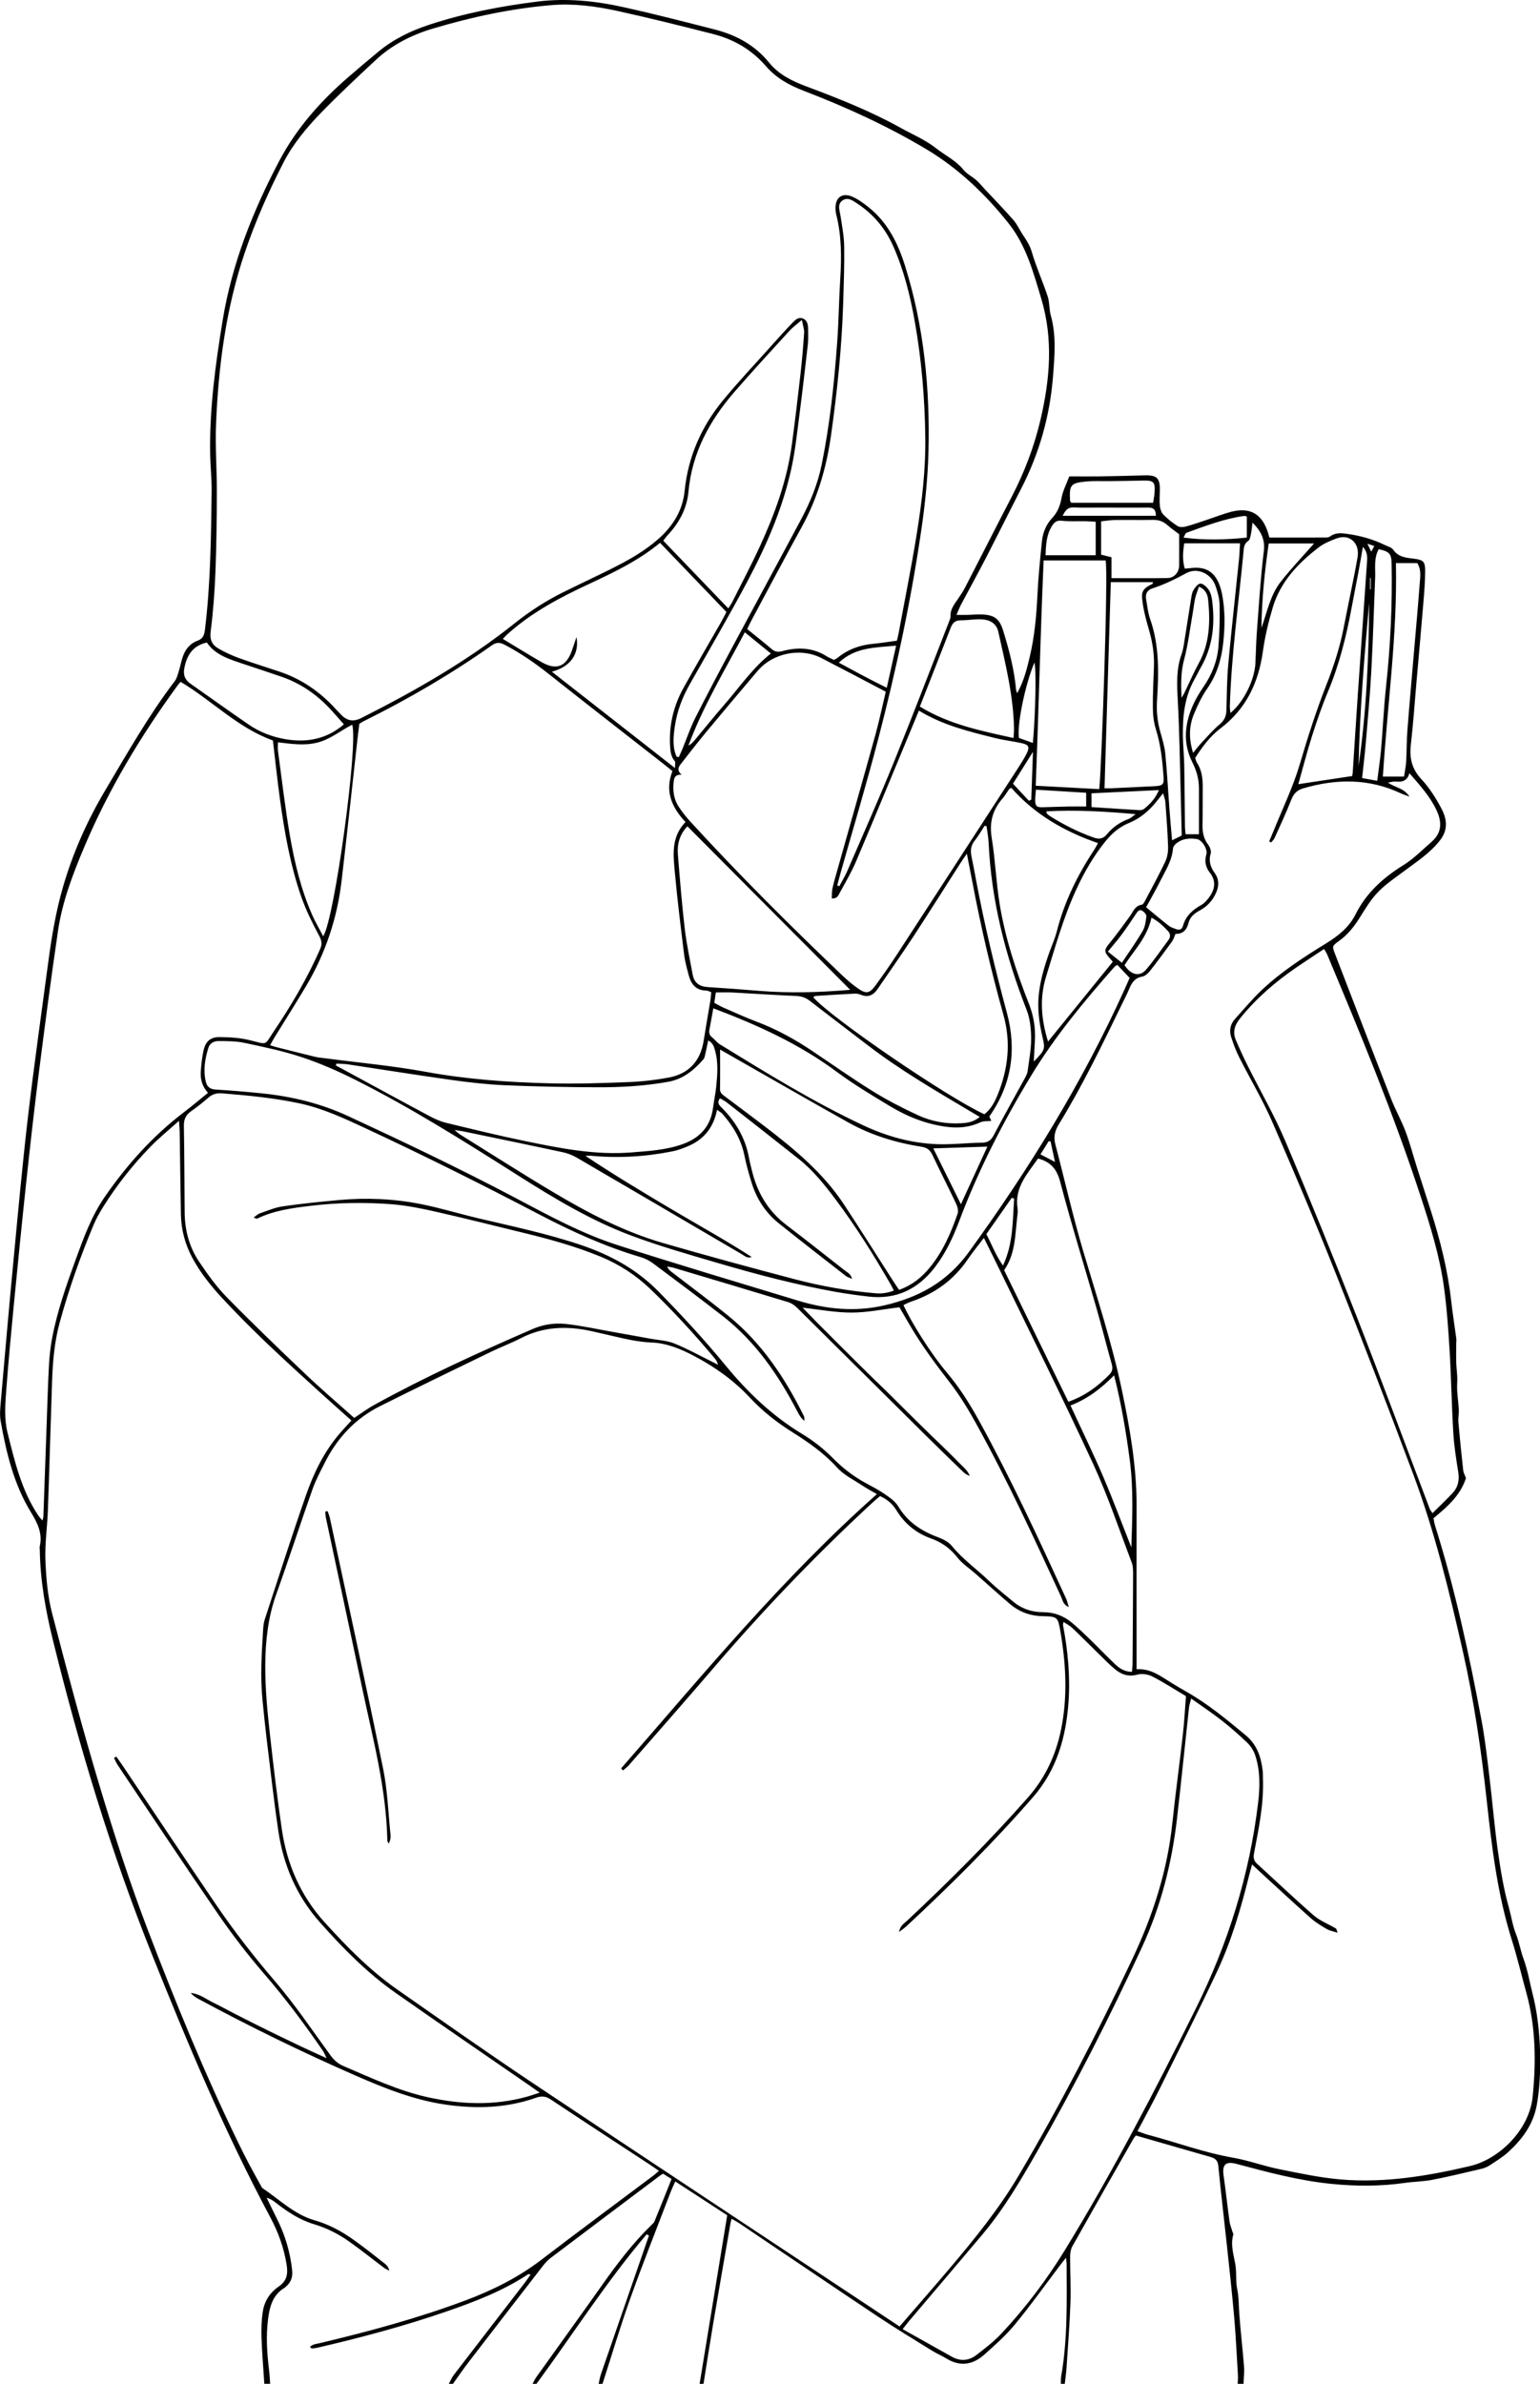 <?xml version="1.0" encoding="UTF-8"?>
<svg id="Layer_1" data-name="Layer 1" xmlns="http://www.w3.org/2000/svg" viewBox="0 0 375.32 580.66">
  <defs>
    <style>
      .cls-1 {
        stroke-width: 0px;
      }
    </style>
  </defs>
  <path class="cls-1" d="m109.38,580.66c.41-.74.73-1.54,1.24-2.2,5.71-7.44,11.45-14.87,17.18-22.3.51-.67.99-1.37,1.51-2.09-.28-.09-.46-.2-.53-.15-6.17,4.09-13.02,6.72-19.96,9.11-10.29,3.55-20.8,6.36-31.4,8.81-.46.11-.93.16-1.39.2-.11,0-.23-.16-.48-.34.62-.73,1.5-.74,2.28-.93,12.05-2.86,23.99-6.08,35.6-10.43,6.61-2.47,12.84-5.57,18.49-9.89,9.02-6.9,18.15-13.65,27.24-20.46.44-.33.84-.7,1.43-1.21-.8-.55-1.48-1.04-2.18-1.5-8.05-5.28-16.11-10.52-24.12-15.85-1.25-.83-2.26-.96-3.69-.45-7.14,2.51-14.49,2.74-21.93,1.67-7.74-1.11-14.9-3.97-21.99-7.07-13.01-5.69-25.76-11.91-38.26-18.65-.71-.38-1.39-.84-1.94-1.49,2.11.19,3.7,1.48,5.47,2.35,1.77.86,3.5,1.82,5.25,2.72,1.82.94,3.65,1.86,5.49,2.78,1.83.92,3.67,1.82,5.52,2.71,1.77.86,3.55,1.72,5.33,2.56,1.84.87,3.7,1.7,6.06,2.78-.43-.88-.6-1.35-.87-1.75-4.47-6.5-9.17-12.81-14.34-18.79-3.96-4.58-7.68-9.41-11.12-14.4-8.32-12.08-16.42-24.31-24.6-36.49-.35-.53-.59-1.13-.88-1.7.18-.11.37-.23.55-.34.52.73,1.05,1.46,1.55,2.2,7.61,11.32,15.16,22.69,22.84,33.97,4.39,6.45,9.18,12.59,14.28,18.54,4.86,5.67,9.06,11.92,13.47,17.97.87,1.19,1.79,2.08,3.16,2.67,6.74,2.88,13.38,6.02,20.59,7.62,8.12,1.79,16.24,2.11,24.33-.16.81-.23,1.61-.51,2.96-.95-1.08-.76-1.74-1.24-2.41-1.7-10.9-7.53-21.85-15-32.69-22.6-6.95-4.87-12.87-10.9-18.48-17.22-5.66-6.38-8.9-13.93-10.12-22.31-1.11-7.56-1.95-15.15-2.88-22.73-.36-2.97-.65-5.95-.95-8.93-.6-5.83-.21-11.65.15-17.47.05-.78.15-1.58.39-2.32,3.32-10.11,6.55-20.25,10.06-30.29,1.9-5.44,4.44-10.63,8.26-15.06.87-1.01,1.79-1.98,2.8-3.09-2.7-2.42-5.35-4.76-7.97-7.14-8.11-7.37-16.22-14.75-23.66-22.82-2.68-2.91-5.14-5.99-7.04-9.47-1.85-3.39-2.83-7.01-2.89-10.86-.12-6.7-.2-13.4-.3-20.1-.01-.67-.08-1.34-.16-2.61-2.57,2.31-4.88,4.17-6.94,6.29-4.3,4.42-8.12,9.24-11.41,14.46-.92,1.46-1.79,2.99-2.46,4.58-3.26,7.78-6.07,15.73-8.29,23.88-1.28,4.68-1.67,9.46-1.84,14.26-.36,10.48-.64,20.96-1.02,31.43-.15,4.07-.76,8.15-.6,12.21.17,4.31.55,8.7,1.63,12.85,3.66,14.11,7.42,28.2,11.61,42.16,3.56,11.84,7.38,23.64,11.8,35.19,6.71,17.52,13.81,34.89,22.04,51.77.83,1.7,1.68,3.39,2.56,5.06,1.03,1.94,2.11,3.86,3.17,5.78,4.18,2.77,7.81,6.47,12.79,7.89,3.47.99,6.57,2.67,9.47,4.73,2.63,1.87,5.16,3.89,7.71,5.88.47.37.84.87,1.03,1.65-.41-.21-.86-.38-1.23-.65-2.84-2.13-5.61-4.35-8.5-6.4-2.64-1.87-5.51-3.33-8.66-4.27-3.44-1.03-6.41-2.99-9.23-5.18-.65-.51-1.32-1-2.27-1.25.82,1.67,1.61,3.36,2.45,5.01,2.02,3.98,3.27,8.17,3.76,12.62.18,1.66-.26,2.93-1.49,3.99-.12.1-.22.23-.36.31-2.88,1.73-3.62,4.54-4.02,7.62-.53,4.18-.26,8.32.25,12.47.14,1.09.18,2.2.26,3.3h-1.42c-.24-3.77-.56-7.54-.69-11.31-.07-2.11,0-4.26.33-6.34.39-2.5,1.74-4.59,3.85-6.03,1.97-1.35,2.32-3.01,1.95-5.31-.66-4.12-2.03-7.93-3.98-11.56-11.06-20.68-20.12-42.25-28.82-63.98-10.01-24.99-17.78-50.68-24.21-76.8-1.76-7.15-3.03-14.34-3.15-21.71,0-.32-.08-.65-.01-.94.71-3.09-.5-5.62-2.07-8.18-4.21-6.83-6.06-14.5-7.45-22.28-.29-1.6-.1-3.31.04-4.96.99-11.31,1.97-22.62,3.05-33.92,1.11-11.69,2.17-23.4,3.53-35.06,1.48-12.6,3.27-25.16,4.95-37.74.83-6.25,1.87-12.47,3.63-18.54,2.41-8.3,5.9-16.13,10.31-23.54,5.36-9.01,10.52-18.15,16.9-26.52.54-.71.75-1.68,1.03-2.56.38-1.2.58-2.46,1.02-3.63.63-1.68,1.73-3.02,3.48-3.66,1.27-.46,1.66-1.25,1.83-2.64,1.38-11.22,1.49-22.5,1.64-33.77.04-2.91-.29-5.83-.35-8.74-.23-11.09,1.25-22.01,3.04-32.92,2.26-13.78,7.34-26.58,13.79-38.81,4.18-7.94,10.12-14.64,16.94-20.51,2.39-2.06,4.8-4.1,7.23-6.11,3.63-3.01,7.81-5.04,12.25-6.51,8.64-2.86,17.55-4.57,26.54-5.69,7.09-.89,14.2-.14,21.16,1.41,7.38,1.64,14.7,3.53,22.03,5.4,5.23,1.34,9.76,3.79,13.27,8.11,2.32,2.86,5.64,4.49,9.09,5.77,7.83,2.92,15.59,6,22.92,10.07,2.88,1.6,6.01,2.91,8.57,4.92,2.24,1.76,4.9,3.02,6.76,5.31.82,1.01,2.1,1.62,3.1,2.5.75.66,1.38,1.45,2.06,2.18,2.35,2.52,4.76,4.98,7.02,7.57.92,1.05,1.49,2.4,2.28,3.57.89,1.31,1.7,2.56,2.18,4.17,1.07,3.68,2.67,7.2,3.88,10.84.48,1.46.33,3.13.75,4.62,1.39,4.95.93,9.92.54,14.94-.77,9.64-3.35,18.73-7.78,27.32-2.89,5.6-5.69,11.25-8.58,16.85-1.95,3.78-4.01,7.5-6.01,11.26-.4.75-.69,1.55-1.15,2.59,1.11,0,1.94.02,2.77,0,1.1-.03,2.21-.15,3.31-.11,3.17.11,4.39,1,5.32,4.02,1.44,4.67,2.68,9.4,3.12,14.29.02.21.12.41.26.89,1.62-2.9,2.36-5.85,3.06-8.81,1.17-4.93,1.64-9.93,1.88-14.98.21-4.41.65-8.8,1.1-13.19.22-2.15,1.01-4.12,2.53-5.74,1.28-1.36,1.91-2.97,2.25-4.84.31-1.73,1.18-3.36,1.89-5.27,2.53,0,4.89.03,7.24,0,3.71-.06,7.41-.14,11.11-.25,3.01-.09,3.79.67,3.72,3.7-.03,1.26-.12,2.53.01,3.78.08.73.37,1.6.87,2.1,1.04,1.05,2.21,2,3.46,2.78.51.32,1.4.27,2.03.1,1.82-.5,3.6-1.14,5.39-1.73,1.87-.62,3.7-1.35,5.6-1.85,4.63-1.21,7.59.52,9.02,5.14.09.3.17.6.32,1.13h7.02c1.97,0,3.94.02,5.92-.01.62,0,1.39.07,1.83-.25,1.37-1.02,2.86-.83,4.32-.62,3.13.46,6.17,1.28,9.02,2.69.71.35,1.65.56,2.05,1.13,1.3,1.9,3.25,1.98,5.19,2.23,2.1.27,2.61.66,2.61,2.86,0,2.75-.24,5.51-.47,8.26-.52,6.36-1.1,12.72-1.66,19.09-.44,5.03-.78,10.06-1.36,15.08-.37,3.26.25,5.93,2.59,8.42,1.91,2.04,3.46,4.5,4.79,6.98,1.37,2.56,1.85,5.18-.29,7.92-2.45,3.13-5.67,5.18-8.75,7.49-2.2,1.64-4.53,3.19-6.41,5.16-1.77,1.85-3.11,4.13-4.48,6.31-1.36,2.16-2.93,4.08-5.02,5.58-1.63,1.17-1.63,1.22-.9,3.11,4.56,11.82,9.11,23.65,13.73,35.46,1.03,2.62,2.44,5.09,3.43,7.72,1.07,2.83,1.84,5.77,2.75,8.66,1.12,3.52,2.26,7.03,3.39,10.56,2.3,7.21,4.16,14.52,5,22.06.35,3.11.85,6.19,1.26,9.29.04.31-.02.63-.02.94,0,2.03-.1,4.07.07,6.09.1,1.23.25,2.39.16,3.66-.14,2.17.28,4.37.39,6.56.05,1.02-.19,2.05-.1,3.06.34,3.91.74,7.81,1.18,11.71.08.68.46,1.32.67,1.9-1.38,4.25-4.54,6.99-7.91,9.77.11.56.18,1.17.36,1.75,4.92,15.58,8.34,31.52,11.35,47.55.84,4.49,1.35,9.04,1.9,13.58.73,6.01,1.22,12.06,2.06,18.06.66,4.67,1.41,9.36,2.69,13.88.6,2.14.9,4.37,1.73,6.45.78,1.95,1.11,4.06,1.83,6.01,1.06,2.87,1.52,5.86,2.28,8.79,2.1,8.1,2.31,19.85.93,27.05-.89,4.65-3.54,8.17-6.88,11.24-1.38,1.27-3.03,2.25-4.61,3.3-.58.38-1.27.65-1.94.81-3.98.93-7.96,1.9-11.97,2.68-2.22.43-4.52.44-6.77.76-5.95.85-11.88.83-17.86.23-7.9-.79-15.51-2.83-23.13-4.87-2.59-.69-3.51.14-3.14,2.78.53,3.72.93,7.45,1.44,11.18.11.83.44,1.62.68,2.43.08.29.31.62.24.86-.72,2.53.13,4.92.53,7.38.31,1.93.04,3.96.43,5.85.42,2.01.36,4.01.51,6.02.31,4.3.82,8.58,1.16,12.87.11,1.4-.08,2.83-.13,4.24h-1.42c.02-.7.1-1.41.06-2.11-.28-4.63-.49-9.28-.89-13.9-.52-5.95-1.17-11.9-1.81-17.84-.68-6.42-1.46-12.82-2.08-19.25-.13-1.39-.79-1.88-1.96-2.21-5.15-1.46-10.29-2.96-15.44-4.44-.89-.26-1.79-.51-2.7-.77-.27.36-.48.59-.63.86-4.96,8.69-9.92,17.38-14.83,26.1-.4.71-.55,1.63-.56,2.46-.01,3.78.21,7.57.08,11.34-.19,5.27-.6,10.52-.95,15.78-.09,1.33-.29,2.65-.43,3.98h-.95c.02-.63-.03-1.27.08-1.88,1.58-9.07,1.35-18.22,1.32-27.36,0-.36-.07-.71-.16-1.51-.63.8-1,1.26-1.35,1.73-3.67,4.84-7.19,9.79-11.04,14.47-2.24,2.72-4.92,5.1-7.57,7.45-2.75,2.44-5.84,2.94-9.14.92-1.14-.7-2.39-1.22-3.53-1.92-4.42-2.74-8.88-5.44-13.21-8.32-11.22-7.48-22.38-15.05-33.57-22.58-.63-.43-1.31-.79-2.08-1.25-.13.52-.22.81-.27,1.1-1.43,8.23-2.87,16.46-4.26,24.69-.81,4.81-1.55,9.64-2.32,14.46h-.95c2.24-13.64,4.47-27.29,6.73-41.09-4.19-2.73-8.37-5.45-12.66-8.24-.44,1-.79,1.7-1.07,2.43-3.31,8.67-6.75,17.3-9.88,26.04-2.46,6.88-4.54,13.9-6.79,20.86h-.95c.2-.84.34-1.7.62-2.51,3.6-10.41,7.21-20.82,10.82-31.23.28-.81.57-1.62.85-2.42-.19-.1-.39-.19-.58-.29-9.79,11.52-17.92,24.29-26.86,36.44h-.95c.3-.54.55-1.12.91-1.63,5.35-7.5,10.76-14.96,16.07-22.48,3.64-5.15,7.44-10.17,11.98-14.57.28-.27.61-.55.76-.9,1.4-3.4,2.76-6.82,4.17-10.33-.83-.52-1.47-.91-2.08-1.3-.4.26-.67.41-.92.6-8.81,6.62-17.62,13.24-26.42,19.89-.74.56-1.4,1.27-1.97,2.01-6.03,7.78-12.05,15.56-18.05,23.37-1.34,1.74-2.58,3.56-3.86,5.35h-.95Zm109.87-13.99c4.2-4.87,8.26-9.49,12.23-14.18,6.12-7.23,12.07-14.56,16.9-22.76,10.07-17.07,19.12-34.65,27.59-52.56,4.96-10.49,8.5-21.35,9.73-32.94.77-7.28,1.77-14.54,2.59-21.82.34-3.04.5-6.11.75-9.26-2.82-1.67-5.47-3.4-8.26-4.82-1.03-.53-2.52-.72-3.62-.42-2.19.59-3.9-.05-5.47-1.36-1.33-1.11-2.54-2.36-3.78-3.57-2.2-2.15-4.36-4.33-6.59-6.45-.58-.56-1.34-.93-2.12-1.46-.08.46-.15.62-.13.77,1.18,6.21,1.79,12.46,1.34,18.79-.62,8.54-2.85,16.45-8.6,23.06-9.69,11.15-20.16,21.53-30.97,31.57-.42.39-.92.71-1.74,1.34.29-1.58,1.24-2.07,1.94-2.72,10.25-9.6,20.19-19.51,29.49-30.05,4.18-4.74,6.75-10.22,8.03-16.37,1.66-8,1.26-15.99-.11-23.97-.62-3.6-.67-3.74-4.36-3.82-3.09-.06-5.72-1.07-8.01-3.01-2.82-2.4-5.56-4.9-8.34-7.34-1.47-1.3-3.19-2.4-4.39-3.92-1.73-2.2-3.78-3.71-6.39-4.64-3.62-1.28-6.45-3.57-8.47-6.86-.96-1.56-2.3-2.73-4.01-3.48-.71.61-1.32,1.11-1.9,1.64-13.62,12.6-26.45,25.96-38.53,40.05-6.88,8.02-13.86,15.94-20.82,23.9-.41.47-.94.83-1.41,1.24-.15-.17-.29-.34-.44-.51,19.99-22.86,39.28-46.37,62.33-66.8-1.34-.78-2.37-1.32-3.33-1.96-2.16-1.44-4.64-2.61-6.34-4.48-3.18-3.52-6.95-6.15-10.9-8.63-3.82-2.4-7.34-5.16-10.43-8.48-3.91-4.19-8.54-7.47-13.6-10.13-3.23-1.7-6.62-3.11-10.3-3.25-3.35-.13-6.55-.91-9.77-1.65-1.61-.37-3.22-.75-4.84-1.11-5.94-1.32-11.72-1.17-17.27,1.71-2.31,1.2-4.76,2.1-7.1,3.23-9.08,4.41-18.17,8.79-27.19,13.31-5.97,2.99-10.37,7.64-13.38,13.59-1.1,2.18-2.28,4.35-3.09,6.64-3,8.47-5.76,17.02-8.8,25.48-2.01,5.58-2.67,11.28-2.72,17.17-.05,5.94.54,11.81,1.2,17.68.84,7.51,1.74,15.02,2.83,22.5,1.25,8.54,4.58,16.21,10.42,22.66,5.41,5.97,11.05,11.72,17.68,16.36,10.93,7.63,21.83,15.31,32.91,22.71,26.96,18,54.02,35.85,81.04,53.76,2.75,1.82,5.51,3.65,8.51,5.64Zm-54.41-382.37c.2.04.4.08.6.12.3-.68.62-1.36.9-2.05,1.02-2.47,1.87-5.03,3.07-7.42,2.95-5.84,6.02-11.62,9.11-17.39,5.55-10.36,11.18-20.67,16.71-31.04,2.23-4.18,4.04-8.55,5-13.23,2.03-9.9,3.08-19.93,3.81-29.99.37-5.11.42-10.24.74-15.35.33-5.29.33-10.54-.98-15.72-.12-.45-.17-.94-.18-1.41-.06-2.74,1.64-4,4.15-2.89,1.42.63,2.72,1.59,3.94,2.57,4.63,3.69,7.14,8.76,8.86,14.25,4.62,14.74,6.1,29.91,5.71,45.27-.16,6.13-.77,12.27-1.64,18.35-2.5,17.33-6.13,34.45-10.54,51.39-2.89,11.13-6.21,22.16-9.34,33.23-.25.9-.48,1.81-.72,2.71l.51.16c.62-1.17,1.33-2.3,1.86-3.51,3.85-8.9,7.8-17.76,11.45-26.74,4.6-11.32,8.96-22.74,13.41-34.12.17-.44.4-.91.38-1.35-.08-1.55.74-2.69,1.55-3.86.71-1.03,1.43-2.08,2.01-3.19,3.8-7.35,7.54-14.74,11.36-22.09,3.11-5.98,5.48-12.23,7.02-18.78,2.29-9.79,3.14-19.59.19-29.43-1.93-6.43-3.66-12.94-7.93-18.33-5.68-7.16-12.25-13.43-20.1-18.12-9.49-5.66-19.55-10.26-29.87-14.22-3.57-1.37-6.74-3.14-9.18-5.97-3.49-4.04-7.85-6.57-12.92-7.86-7.79-1.99-15.59-3.93-23.44-5.65-5.24-1.14-10.61-1.84-15.97-1.39-9.84.83-19.48,2.91-28.93,5.73-5.11,1.53-9.85,3.91-13.79,7.57-4.56,4.24-9.11,8.5-13.45,12.96-3.51,3.62-6.76,7.52-9.1,12.05-3.65,7.09-6.87,14.37-9.43,21.93-4.57,13.47-6.41,27.44-7.01,41.58-.24,5.58.2,11.19.19,16.78-.02,6.54-.09,13.08-.35,19.61-.19,4.8-.55,9.6-1.16,14.36-.26,2,.35,3.26,1.88,4.14,1.56.9,3.22,1.67,4.91,2.29,3.33,1.21,6.73,2.25,10.09,3.38,5.35,1.81,9.84,4.93,13.62,9.1.42.47.87.91,1.31,1.37,1.43,1.5,2.97,1.77,4.9.8,13.12-6.62,25.85-13.87,37.37-23.07,3.72-2.97,7.68-5.52,11.93-7.62,2.9-1.43,5.82-2.82,8.73-4.23,5.18-2.52,10.36-5.06,14.68-8.98,3.38-3.07,5.62-6.77,6.09-11.41.84-8.34,4.09-15.7,9.38-22.11,3.71-4.5,7.72-8.74,11.61-13.09,1.73-1.94,3.47-3.87,5.27-5.75.7-.73,1.54-1.55,2.68-1.01,1.07.51,1.15,1.64,1.16,2.67.02,1.26.05,2.53-.09,3.78-.66,5.79-1.33,11.58-2.08,17.36-.55,4.22-1,8.46-1.9,12.61-2.12,9.78-6.12,18.9-10.79,27.68-4.48,8.42-9.3,16.66-14,24.96-1.81,3.19-3.09,6.57-3.62,10.19-.36,2.48-.65,5,.41,7.4Zm112.36,334.8c.97.34,1.75.68,2.56.89,6.92,1.82,13.65,4.35,20.74,5.58,3.79.66,7.45,2.03,11.22,2.79,5.01,1.01,10.06,2.1,15.14,2.52,10.63.88,21.06-.84,31.39-3.27,7.16-1.68,14.46-8.82,15.28-16.89.86-8.53.76-17-1.54-25.33-1.19-4.33-2.23-8.71-3.58-12.99-3.48-11.05-4.83-22.47-6.08-33.91-1.33-12.15-3.09-24.23-5.79-36.16-3.3-14.61-6.85-29.17-12.11-43.22-6.14-16.39-12.44-32.72-18.91-48.98-4.93-12.38-10.11-24.65-15.45-36.86-2.36-5.41-5.42-10.51-8.08-15.79-.78-1.54-1.38-3.18-1.92-4.82-.53-1.6-.25-3.16.89-4.43,2.16-2.4,4.24-4.89,6.58-7.1,4.73-4.46,10.17-7.97,15.68-11.36,2.94-1.81,5.57-3.9,7.14-7.04,2.63-5.26,6.76-8.96,11.7-12.02,2.51-1.56,4.64-3.75,6.89-5.71,2.55-2.24,2.46-4.89,1.11-7.74-1.58-3.32-4.02-5.98-6.57-8.93-.52,1.93-1.79,2.2-3.33,2.04-.53-.06-1.09.13-1.89.25,1.74,1.27,3.84,1.25,5.24,3.43-1.06-.41-1.62-.58-2.15-.83-7.76-3.64-15.7-3.55-23.76-1.19-1.48.43-2.33,1.31-2.9,2.78-1.23,3.15-2.68,6.23-4.07,9.32-.18.41-.56.73-.85,1.08-.16-.09-.31-.18-.47-.26.35-.84.72-1.67,1.06-2.51,2.17-5.41,4.76-10.7,6.4-16.27,1.94-6.59,4.03-13.11,6.54-19.49,1.8-4.56,3.29-9.2,4.21-14.01.46-2.4.96-4.79,1.44-7.19.64-3.25,1.35-6.48,1.9-9.75.58-3.47-1.96-5.75-5.09-4.59-1.53.57-3.11,1.22-4.39,2.2-5.02,3.85-9.31,8.36-11.18,14.59-1.06,3.54-1.92,7.17-2.43,10.82-1.07,7.61-4.12,13.98-10.36,18.7-2.53,1.91-4.4,4.48-6.13,7.16.15.43.22.84.42,1.15,1.23,1.87,1.45,3.96,1.42,6.12-.03,3.08.01,6.15-.05,9.23-.03,1.72.32,3.24,1.38,4.65.43.57.8,1.53.62,2.13-.57,1.88-.03,3.36,1.03,4.86,1.05,1.48.99,3.11.27,4.73-.83,1.87-2.13,3.29-3.93,4.27-1.28.69-2.42,1.56-2.78,3.06-.43,1.75-1.43,2.73-3.17,2.66-.32.72-.49,1.36-.85,1.86-1.76,2.42-3.54,4.84-5.39,7.19-.47.59-1.18,1.24-1.87,1.36-1.83.32-2.58,1.53-3.2,3.04-.48,1.17-1.07,2.29-1.62,3.42-4.87,10-9.68,20.03-15.51,29.52-.98,1.6-1.32,3.07-.85,4.87,2.28,8.68,4.25,17.45,6.8,26.04,3.32,11.18,6.98,22.26,9.39,33.7,1.97,9.34,3.63,18.72,3.61,28.32-.03,12.39,0,24.77,0,37.16,0,.85,0,1.7,0,2.65,2.56-.17,4.51.81,6.41,2,1.87,1.17,3.74,2.35,5.67,3.43,5.25,2.97,9.85,6.78,14.47,10.61,2.83,2.35,3.77,5.29,4.18,8.64.08.62.05,1.26.07,1.89.23,6.12-.99,12.08-2.14,18.04-.21,1.11-.22,1.94.68,2.75,4.61,4.19,9.11,8.5,13.81,12.57,1.56,1.36,3.62,2.14,5.43,3.21.14.08.16.36.42,1.04-1.12-.37-1.97-.5-2.65-.9-1.35-.8-2.73-1.62-3.9-2.66-4.12-3.66-8.17-7.42-12.24-11.15-.62-.57-1.24-1.15-2.06-1.93-.3,1.1-.53,1.9-.73,2.71-1.98,7.97-4.28,15.86-7.77,23.3-4.52,9.63-9.31,19.14-14.04,28.68-1.67,3.38-3.5,6.68-5.37,10.25Zm-1.32-111.86c.05-.78.14-1.46.14-2.14.05-7.18.11-14.36.13-21.54,0-1.01,0-2.1-.35-3.01-3.06-8.03-5.8-16.21-9.39-23.99-7.28-15.74-15.03-31.27-22.6-46.88-1.27-2.62-2.57-5.22-4.02-8.15-1.44,1.9-2.79,3.53-3.97,5.27-3.42,5.03-8.07,8.34-13.79,10.26-.64.21-1.23.55-1.84.83,1.9,4.22,6.63,11.78,10.59,16.46,3.08,3.64,5.58,7.63,7.87,11.78,7.76,14.11,14.5,28.72,21.21,43.34.24.53.35,1.12.62,1.98-1.43-.6-1.51-1.73-1.9-2.58-6.54-14.18-13.08-28.36-20.64-42.04-1.94-3.51-4.05-6.98-6.5-10.14-3.39-4.37-6.67-8.79-9.49-13.55-.96-1.62-1.9-3.25-2.75-4.71-3.99.48-7.8,1.28-11.62,1.29-3.88.02-7.76-.74-11.96-1.19,1.21,1.25,2.28,2.36,3.36,3.46,1.16,1.18,2.34,2.35,3.51,3.52,1.12,1.12,2.23,2.23,3.35,3.35,1.17,1.17,2.35,2.33,3.53,3.5,1.12,1.11,2.24,2.23,3.37,3.33,1.13,1.1,2.28,2.18,3.4,3.29,1.18,1.16,2.35,2.33,3.53,3.5,1.12,1.11,2.24,2.23,3.36,3.33,1.18,1.16,2.36,2.33,3.55,3.48,1.13,1.1,2.27,2.19,3.4,3.29,1.19,1.16,2.39,2.3,3.53,3.5,1.01,1.07,2.27,1.95,2.84,3.42-.71-.22-1.26-.62-1.73-1.08-3-2.91-6.01-5.82-8.98-8.76-10.48-10.38-20.94-20.79-31.43-31.16-.59-.58-1.36-1.09-2.14-1.33-9.35-2.84-18.72-5.63-28.08-8.42-.45-.13-.94-.15-1.41-.23.31.66.71,1.01,1.14,1.33,4.56,3.51,9.19,6.94,13.66,10.56,8.2,6.62,13.92,15.18,18.54,24.53.16.33.09.77.13,1.16-.85-.66-1.29-1.46-1.71-2.27-4.63-8.9-10.22-17.06-18.24-23.29-5.6-4.35-11.29-8.6-16.98-12.84-.87-.64-1.9-1.17-2.93-1.47-8.59-2.54-16.7-6.2-24.61-10.33-14.12-7.38-28.36-14.5-42.81-21.22-5.08-2.36-10.17-4.71-15.68-5.9-6.25-1.35-12.61-1.94-18.97-2.46-1.23-.1-2.29.15-3.27,1-1.37,1.19-2.8,2.32-4.28,3.36-1.28.9-1.79,1.96-1.76,3.56.13,7.02.13,14.04.19,21.06.04,4.36,1.12,8.48,3.56,12.08,2.02,2.99,4.15,5.99,6.67,8.56,6.29,6.42,12.78,12.65,19.29,18.84,3.82,3.64,7.85,7.06,11.8,10.6,1.69-1.1,3.2-2.24,4.85-3.15,12.51-6.9,25.51-12.8,38.6-18.49,2.57-1.12,5.37-1.55,8.11-1.25,3.82.41,7.6,1.26,11.4,1.93,3.1.55,6.2,1.11,9.29,1.67,1.93.35,3.97.43,5.76,1.15,3.13,1.26,6.1,2.92,9.13,4.41.51.25,1.01.52,1.52.78-.16-.7-.46-1.15-.81-1.57-4.92-5.87-10.08-11.5-15.6-16.81-3.58-3.44-7.63-6.07-12.21-7.96-6-2.47-12.22-4.2-18.51-5.73-7.12-1.73-14.23-3.53-21.37-5.15-3.6-.82-7.25-1.57-10.92-1.87-6.69-.53-13.4-.41-20.07.4-4.39.53-8.76,1.13-12.8,3.09-.13.07-.38-.1-.89-.24.63-.45,1-.85,1.46-1.01,1.86-.64,3.71-1.45,5.63-1.73,4.59-.67,9.22-1.13,13.84-1.55,6.63-.61,13.25-.3,19.77.98,4.71.93,9.32,2.35,13.99,3.45,8.44,2,16.93,3.77,25.16,6.55,7.12,2.41,13.51,5.88,18.86,11.33,5.69,5.81,11.2,11.76,16.36,18.04,5.35,6.5,11.34,12.23,18.6,16.62,2.67,1.62,5.23,3.59,7.42,5.81,2.36,2.4,4.92,4.41,7.83,6.02,1.66.91,3.36,1.77,4.91,2.84,1.22.84,2.56,1.77,3.29,2.99,2.28,3.83,5.66,6.01,9.7,7.52,1.22.46,2.57,1.13,3.36,2.11,2.66,3.28,6.11,5.68,9.11,8.57,1.81,1.75,3.82,3.29,5.74,4.92,2.14,1.81,4.62,2.65,7.41,2.65,2.63,0,4.98.88,6.97,2.54,1.69,1.41,3.27,2.96,4.86,4.49,1.92,1.87,3.76,3.82,5.71,5.66,1.08,1.02,2.33,1.84,4.13,1.84Zm-102.52-165.55c-.51-.18-.88-.41-1.24-.41-2.49-.03-3.69-1.53-4.26-3.7-.44-1.67-.92-3.36-1.13-5.07-.8-6.49-1.61-12.97-2.21-19.48-.41-4.45-1.11-9.04,2.55-12.8-3.43-3.63-5.08-7.61-3.18-12.4-.81-.65-1.48-1.2-2.15-1.73-9.38-7.33-18.78-14.63-28.12-22.02-3.35-2.65-6.84-5.05-10.63-7.03-1.19-.62-2.02-.64-3.18.19-9.94,7.01-20.43,13.11-31.33,18.51-.34.17-.64.4-.91.57-.15,1.21-.3,2.31-.42,3.4-1.29,11.58-2.54,23.17-3.89,34.74-1.06,9.12-3.9,17.68-8.58,25.59-2.53,4.27-5.21,8.46-7.81,12.69-.35.56-.65,1.16-1.04,1.86.63.19.99.32,1.36.42,3.21.81,6.41,1.63,9.62,2.4.84.2,1.71.26,2.57.37,8.12,1.07,16.3,1.81,24.34,3.28,10.05,1.84,20.16,2.56,30.31,2.81,6.38.16,12.77-.05,19.14-.3,3.29-.13,6.61-.51,9.85-1.12,4.89-.92,7.69-4.05,8.46-8.89.52-3.27,1.1-6.53,1.64-9.79.11-.68.15-1.38.23-2.09ZM44.03,166.09c-.13.14-.41.41-.64.72-9.06,12.39-16.94,25.47-22.91,39.64-2.76,6.54-5.3,13.2-6.34,20.26-1.7,11.53-3.21,23.09-4.68,34.66-1.1,8.67-2.07,17.36-3.01,26.06-1.1,10.26-2.12,20.52-3.12,30.78-.66,6.82-1.3,13.64-1.81,20.48-.26,3.45-.54,6.9.33,10.35,1.74,6.97,3.39,13.96,7.45,20.06.27.4.61.76,1.04,1.28.13-.51.22-.73.23-.95.27-7.48.53-14.96.8-22.44.17-4.8.3-9.61.56-14.41.12-2.2.36-4.4.76-6.56,1.22-6.53,3.42-12.78,5.68-19.01,1.97-5.41,3.91-10.81,7.25-15.61,5.39-7.76,11.62-14.71,19.16-20.45,2-1.52,3.91-3.14,5.91-4.76-1.49-1.62-1.9-3.44-1.75-5.38.13-1.64.3-3.3.66-4.9.5-2.26,1.69-3.33,3.96-3.3,2.42.03,4.9.17,7.24.74,4.59,1.12,3.55,1.4,5.98-2.21,4.28-6.35,8.16-12.94,11.24-19.97.53-1.2.39-2.05-.24-3.24-1.63-3.04-3.19-6.17-4.33-9.42-2.72-7.76-4.12-15.85-5.24-23.98-.64-4.67-1.13-9.37-1.7-14.17-8.51-3.04-14.77-9.67-22.49-14.28Zm122.05,22.61c-1.34-.05-1.74.51-1.87,1.53-.29,2.27-.04,4.43,1.25,6.35.83,1.24,1.76,2.43,2.77,3.53,11.83,12.92,24.23,25.27,36.91,37.35,1.2,1.14,2.45,2.24,3.8,3.19,2.15,1.53,2.96,1.41,4.51-.72,1.81-2.48,3.58-5.01,5.25-7.58,9.86-15.13,19.69-30.28,29.52-45.43.69-1.06,1.36-2.13,1.93-3.25.87-1.7.62-2.27-1.19-2.66-2.15-.47-4.36-.71-6.49-1.25-6.33-1.58-12.68-3.1-18.52-6.67-.4.97-.72,1.75-1.05,2.54-4.72,11.35-9.4,22.72-14.2,34.04-1.13,2.68-2.62,5.21-4.02,7.76-.34.62-.61,1.52-1.97,1.4.05-.81,0-1.64.17-2.42.3-1.39.71-2.75,1.09-4.11,3.12-11.07,6.28-22.14,9.35-33.22.96-3.47,1.7-7,2.56-10.59-5.35-2.8-10.49-5.53-15.67-8.19-5.09-2.62-11.85-1.25-15.58,3.13-4.24,4.98-8.45,9.99-12.63,15.02-2.06,2.48-4.04,5.04-6.03,7.59-.61.78-1.08,1.62.14,2.65Zm124.22,225.03c-.24.99-.46,1.57-.52,2.16-.98,9-1.88,18.01-2.92,27.01-1.25,10.87-3.9,21.33-8.51,31.33-7.87,17.05-16.37,33.76-25.7,50.05-3.96,6.91-8,13.78-13.15,19.91-5.94,7.06-11.93,14.06-17.89,21.1-.49.58-.94,1.19-1.62,2.05,4.15,2.32,8.06,4.51,11.97,6.7,2.08,1.17,4.16,1.01,5.98-.39,2.18-1.67,4.39-3.38,6.25-5.38,5.82-6.24,10.96-13.03,15.42-20.32,11.62-18.98,21.88-38.69,31.78-58.61,7.9-15.89,13.11-32.56,15.23-50.19.47-3.95.55-7.88-.74-11.69-.36-1.06-1.04-2.13-1.85-2.91-1.98-1.91-4.06-3.74-6.23-5.44-2.34-1.83-4.82-3.48-7.5-5.39Zm32.41-182.58c-2.32,1.54-4.56,2.99-6.75,4.49-5.17,3.54-9.86,7.58-13.8,12.5-1.33,1.66-1.77,3.32-.95,5.23.89,2.1,1.85,4.18,2.87,6.22,3.06,6.14,6.52,12.1,9.19,18.4,6.01,14.15,11.78,28.4,17.38,42.71,6.09,15.56,11.88,31.24,17.81,46.86.1.27.32.5.66,1.02,1.73-1.72,3.38-3.26,4.92-4.92,1.31-1.41,1.66-3.11,1.36-5.05-.5-3.19-1.02-6.39-1.21-9.61-.4-6.61-.5-13.23-.89-19.84-.31-5.19-.67-10.38-1.37-15.53-1.03-7.6-3.31-14.92-5.69-22.19-6.56-20.02-14.61-39.47-22.76-58.88-.18-.42-.44-.81-.79-1.43Zm-119.48-70.4c.35-.2.65-.32.89-.51,2.52-2.07,5.43-3.12,8.66-3.42,1.94-.18,3.86-.5,5.81-.76.17-.72.31-1.25.41-1.79,1.49-8.06,3.12-16.09,4.42-24.18,1.25-7.78,2.2-15.61,2.09-23.52-.12-9.48-.9-18.89-2.56-28.22-1.12-6.3-2.64-12.49-5.25-18.37-1.9-4.3-4.8-7.77-8.71-10.36-1.08-.72-2.37-1.72-3.68-.78-1.31.93-.67,2.4-.47,3.72.38,2.48.86,4.98.9,7.48.07,4.65-.11,9.3-.25,13.95-.34,10.72-1.46,21.37-2.95,31.99-1.11,7.88-3.28,15.38-7.15,22.39-4.19,7.6-8.23,15.27-12.34,22.91-.33.61-.6,1.24-.95,1.95,2.06,1.67,4.04,3.22,5.95,4.85.81.69,1.54.82,2.58.53,3.79-1.04,7.49-.9,10.92,1.3.46.29.99.49,1.67.82Zm-92.47,114.49c.68.56.95.83,1.26,1.03,7.57,4.71,15.07,9.51,22.73,14.07,8.48,5.06,17.23,9.64,26.75,12.41,10.67,3.1,21.4,6,32.14,8.83,6.48,1.71,13.08,2.87,19.77,3.44,1.47.13,2.91-.07,4.43-.66-.3-.59-.49-1.02-.72-1.41-4.09-7.11-8.44-14.07-13.36-20.64-2.7-3.6-5.49-7.14-9.04-9.96-5.86-4.66-11.77-9.27-17.67-13.88-.48-.37-1.05-.63-1.58-.95-.89,1.21-.04,1.82.61,2.48,3.29,3.34,5.57,7.22,6.43,11.88.2,1.08.48,2.15.74,3.23,1.3,5.39,3.95,9.9,8.44,13.3,4.77,3.62,9.46,7.35,14.18,11.04.62.48,1.46.8,1.79,2.07-.72-.33-1.16-.45-1.49-.7-5.47-4.27-10.96-8.51-16.37-12.85-3.22-2.58-5.4-5.94-6.62-9.88-.67-2.18-1.3-4.39-1.75-6.62-.79-3.92-2.75-7.18-5.34-10.13-.32-.36-.78-.59-1.34-1.01-.87,4.46-3.33,7.33-7.26,8.94-1.16.48-2.36.93-3.59,1.17-6.52,1.31-13.11,1.7-19.75,1.09-.49-.05-.99,0-1.48,0,6.65,4.45,13.39,8.48,20.14,12.51,6.79,4.04,13.72,7.84,20.38,12.13-1.02.43-1.68-.24-2.37-.65-13.41-7.84-26.8-15.71-40.23-23.53-1.06-.62-2.28-1.09-3.48-1.34-8.09-1.74-16.19-3.4-24.29-5.09-.52-.11-1.04-.16-2.07-.31Zm161.55-40.23c-.44.31-.59.38-.69.49-7.37,8.34-14.48,16.9-20.27,26.43-6.84,11.27-12.86,22.98-17.52,35.35-1.53,4.07-3.35,8-6.04,11.47-4.09,5.27-9.36,7.84-16.08,7.07-2.58-.3-5.16-.64-7.72-1.09-9.87-1.75-19.55-4.3-29.16-7.12-7.1-2.08-14.25-4.12-21.17-6.72-9.71-3.64-18.59-8.99-27.32-14.52-12.99-8.23-26-16.45-39.76-23.36-4.21-2.11-8.57-4.02-13.03-5.5-4.55-1.51-9.28-2.49-13.98-3.49-2.05-.43-4.21-.43-6.32-.44-1.02,0-2.08.46-2.44,1.58-.86,2.73-1.33,5.51-.64,8.36.29,1.2,1.03,1.79,2.36,1.87,3.77.23,7.54.55,11.3.93,7.34.74,14.42,2.47,21.15,5.6,13.52,6.27,26.97,12.67,40.16,19.62,8.23,4.34,16.42,8.86,25.3,11.72,14.63,4.71,29.36,9.09,44.06,13.55,6.88,2.09,13.84,2.8,20.99,1.16,8.43-1.94,15.33-5.69,20.63-12.99,14.65-20.17,27.66-41.25,37.95-63.98.42-.92.82-1.85,1.24-2.8-1.04-1.1-1.99-2.11-3.02-3.19Zm-137.82-71.4c9.99,7.81,19.8,15.48,30.01,23.47,0-.91.16-1.43-.03-1.65-.95-1.1-1.08-2.39-1.16-3.75-.29-5.02.84-9.72,3.25-14.08,2.98-5.38,6.1-10.68,9.15-16.01.46-.8.86-1.63,1.33-2.52-5.46-5.69-10.8-11.25-16.18-16.85-5.33,4.4-11.32,7.23-17.32,10.03-7.1,3.3-13.98,6.93-19.86,12.22-.38.34-.72.74-1.13,1.16,3.26,1.96,6.32,3.87,9.46,5.66,3.56,2.04,5.94,1.12,7.34-2.73.35-.97.66-1.95,1.15-3.4.74,4.21-1.52,7.26-6.02,8.46Zm105.42,107.8c1.59-1.23,2.51-2.96,3.25-4.79,2.57-6.32,3.26-12.78,1.39-19.42-3-10.7-5.51-21.51-7.58-32.43-.4-2.11-.82-4.22-1.33-6.83-.76,1.11-1.21,1.73-1.62,2.38-3.83,5.97-7.6,11.98-11.49,17.91-2.81,4.28-5.76,8.47-8.66,12.7-1,1.46-2.28,2.12-4.06,1.37-.49-.21-1.08-.29-1.61-.27-3.14.16-6.29.36-9.43.56-.19.01-.38.2-.58.31,4.24,4.96,32.92,24.55,41.72,28.51Zm-64.41-15.77c0,3.41.03,6.53-.02,9.65-.01.98.65,1.36,1.27,1.83,3.21,2.42,6.45,4.81,9.64,7.25,7.22,5.53,14.21,11.3,19.28,18.98,4.12,6.25,8.1,12.59,12.14,18.89.44.68.9,1.35,1.31,1.95,3.24-1.17,5.53-3.07,7.46-5.42,3.21-3.89,5.18-8.45,6.81-13.16.24-.69-.04-1.71-.38-2.43-1.89-3.99-3.9-7.92-5.79-11.9-.56-1.18-1.28-1.74-2.63-1.95-6.27-.99-12.3-2.82-17.86-5.93-9.63-5.38-19.19-10.89-28.78-16.35-.73-.42-1.46-.84-2.46-1.41Zm1.99-107.43c.43-.69.71-1.06.92-1.47,2.29-4.58,4.7-9.1,6.83-13.75,3.63-7.89,6.58-16.03,7.75-24.7.78-5.77,1.46-11.55,2.12-17.34.37-3.28.65-6.57.87-9.87.06-.85-.29-1.72-.55-3.15-1.31,1.13-2.26,1.81-3.03,2.65-4.51,4.95-9.06,9.86-13.44,14.92-6.06,6.99-10.31,14.84-11.17,24.26-.38,4.15-2.29,7.65-5.13,10.66-.36.38-.65.82-1.01,1.28,5.27,5.49,10.45,10.88,15.84,16.49Zm-95.51,110.88c-.04.15-.08.3-.12.44.39.21.79.42,1.18.63,7.2,3.9,14.39,7.83,21.62,11.69,1.3.7,2.7,1.32,4.12,1.66,6.5,1.57,13.01,3.17,19.56,4.51,8.4,1.72,16.82,3.38,25.5,2.69,4.25-.34,8.48-.57,12.54-2.02,4.23-1.51,6.83-4.36,7.41-8.91.22-1.72.6-3.42.77-5.14.29-2.9.52-5.81-.27-8.69-.27-.97-.53-1.93-1.69-2.51-.26,1.22-.47,2.27-.71,3.31-.11.45-.18.98-.47,1.3-2.33,2.63-4.92,4.81-8.58,5.46-5.76,1.03-11.58,1.36-17.4,1.33-7.48-.03-14.97-.18-22.44-.5-4.32-.19-8.63-.68-12.92-1.28-8.42-1.18-16.81-2.53-25.21-3.79-.96-.14-1.94-.14-2.9-.2Zm172.37-122.58c-.81,18.37-1.2,36.51-1.93,54.88,5.35.29,10.42.56,15.48.83.55-4.47,2.25-53.43,1.55-55.7h-15.1Zm-80.5,109.08c-.33,1.8-.62,3.5-.95,5.19-.15.77-.01,1.37.63,1.88.67.54,1.2,1.28,1.91,1.72,11.42,7.01,22.83,14.06,34.99,19.75,5.69,2.66,11.69,4.34,17.98,4.57,3.61.13,7.24-.32,10.86-.36,1.45-.02,2.23-.52,2.91-1.81,2.46-4.67,5.06-9.27,7.59-13.9.3-.54.6-1.14.68-1.74.35-2.65.87-5.31.86-7.97-.02-2.32-.27-4.8-1.11-6.94-5.12-13.08-8.59-26.51-9.25-40.6-.06-1.37-.33-2.73-.5-4.1-.16-.05-.31-.11-.47-.16-.8,1.22-1.52,2.5-2.42,3.63-1,1.24-1.09,2.53-.77,3.99.4,1.85.73,3.71,1.08,5.57,2.05,10.93,4.65,21.72,7.54,32.45,2.42,8.98,1.13,17.47-4.3,25.2.17.36.35.75.49,1.06-.97.11-1.93,0-2.68.36-2.6,1.2-5.24,1.46-8.06,1.11-5.03-.63-9.63-2.45-13.91-5.02-4.46-2.68-8.94-5.37-13.11-8.46-9.08-6.74-19.23-11.34-29.99-15.41Zm33.35-4.49c-13.28-13.33-26.43-26.54-39.66-39.82-1.87,1.9-2.54,4.28-2.33,6.87.49,6.04.98,12.09,1.68,18.11.44,3.74,1.25,7.44,1.93,11.16.37,2,1.66,2.88,3.66,3.01,4.17.26,8.33.59,12.49.92,7.4.6,14.79.39,22.22-.25Zm53.17,100.35c4.12-1.46,7.24-3.8,10.02-6.65.75-.77.84-1.54.55-2.57-1.27-4.47-2.39-8.98-3.67-13.44-2.96-10.29-6.15-20.52-8.87-30.88-.83-3.17-2.34-4.92-5.42-5.72-2.55,3.68-5.8,7.07-4.98,12.19.11.68-.02,1.42-.1,2.12-.51,4.42-.44,8.99-3.18,12.88,5.21,10.67,10.38,21.28,15.66,32.07Zm-4.95-87.74c5.39-6.65,10.57-13.03,15.79-19.45-.2-.23-.4-.46-.61-.69-1.63-1.82-1.56-2.14-.08-3.96,1.69-2.07,3.25-4.25,4.83-6.41.82-1.11,1.22-2.59,2.93-2.83.33-.05.63-.66.85-1.07,1.65-3.13,3.36-6.24,4.87-9.44.51-1.09.72-2.43.68-3.64-.11-3.62-.4-7.23-.66-10.84-.05-.64-.31-1.26-.55-2.15-.75.93-1.28,1.6-1.82,2.25-1.77,2.17-3.9,3.92-6.5,4.98-2.35.96-4.15,2.52-5.71,4.44-2.9,3.57-5.18,7.53-7.1,11.68-3.18,6.88-5.19,14.18-7.42,21.39-1.56,5.06-1.2,10.28.51,15.74Zm-3.48,4.87c2.82-2.89,2.82-3.03,2.09-6.17-.81-3.46-1.25-6.94-.82-10.54.43-3.56,1.46-6.92,2.67-10.26.57-1.55,1.25-3.08,1.66-4.67,1.82-7.19,5.03-13.74,9.11-19.9.33-.5.59-1.04.95-1.67-8.24-2.85-15.45-7.02-21.13-13.47-.28.18-.45.23-.54.34-.55.77-1.02,1.61-1.64,2.31-2.43,2.78-3.2,5.86-2.59,9.58.86,5.28,1.06,10.66,1.91,15.94,1.35,8.43,4.04,16.52,7.16,24.45,1.12,2.84,1.61,5.75,1.46,8.78-.08,1.64-.18,3.28-.29,5.25Zm-173.17-30.52c2.77-4.24,8.58-46.79,7.07-51.54-2.85,1.46-5.33,3.55-8.49,4.36-3.19.81-6.33.32-9.61-.07,0,.85-.07,1.48.01,2.09.93,6.86,1.72,13.75,2.89,20.56,1.14,6.59,2.69,13.12,5.4,19.29.77,1.77,1.76,3.44,2.73,5.31Zm190.41-36.05c.73,0,1.18.02,1.63,0,3.54-.17,7.07-.33,10.61-.51,2.02-.11,2.3-.41,2.15-2.45-.29-3.84-.68-7.66-1.85-11.38-.53-1.69-.74-3.55-.75-5.33-.04-3.38.17-6.76.27-10.14.09-2.94-.36-5.79-1.17-8.62-.61-2.11-1.22-4.25-1.54-6.42-.39-2.68-.5-3.6,2.34-4.93.08-.04.08-.25.13-.43h-10.28c-.51,16.76-1.02,33.39-1.53,50.22Zm-30.39,80.05c-1.09-.64-1.9-1.11-2.7-1.59-8.33-4.95-16.71-9.83-24.43-15.74-4.76-3.64-9.53-7.26-14.26-10.92-1.04-.81-2.1-1.17-3.44-1.22-5.19-.21-10.37-.57-15.56-.85-1.24-.07-2.49,0-3.94,0-.12.83-.24,1.65-.37,2.54.81.42,1.48.83,2.19,1.14,2.67,1.16,5.32,2.39,8.04,3.41,4.83,1.81,9.3,4.26,13.57,7.12,4.91,3.28,9.74,6.71,14.76,9.82,3.54,2.19,7.26,4.11,11.04,5.86,3.31,1.53,6.9,2.19,10.59,1.97,1.5-.09,2.97-.28,4.49-1.53Zm49.22-68.53c-.18-7.25-.34-14.34-.53-21.42-.11-3.86-.23-7.71-.44-11.56-.2-3.79-.4-7.54.93-11.22.47-1.32.61-2.76.84-4.16.5-3.03.95-6.07,1.44-9.1.13-.77.21-1.62.58-2.27.4-.69,1.1-1.61,1.71-1.65.63-.04,1.49.75,1.95,1.39.48.67.76,1.57.88,2.41.8,5.84.28,11.47-2.75,16.69-.51.89-.93,1.83-1.44,2.71-2.51,4.37-2.97,9.16-2.89,14.05.04,2.36.29,4.72.33,7.08.09,4.89.11,9.77.17,14.66,0,.68.09,1.36.15,2.06h3.26c0-3.82,0-7.51,0-11.19,0-2.25-.58-4.29-1.61-6.33-1.36-2.7-1.87-5.61-1.41-8.71.54-3.63,2.13-6.76,4.14-9.69,2.06-3.01,3.36-6.27,3.64-9.86.26-3.37.35-6.76.27-10.13-.03-1.54-.49-3.12-1-4.6-1.03-2.95-4.38-4.56-7.09-3.09-2.7,1.46-5.4,2.79-8.31,3.73-1.24.4-1.72,1.34-1.51,2.59.28,1.63.44,3.31.98,4.85,2.29,6.49,2.1,13.2,1.68,19.88-.17,2.65.1,5.15.81,7.67.49,1.74,1.04,3.5,1.21,5.29.44,4.54.68,9.11,1.02,13.66.18,2.4.41,4.79.63,7.41.83-.41,1.44-.71,2.35-1.16Zm-63.82-31.42c7.15,4.38,14.9,5.9,22.82,7.66.05-1.01.14-1.7.12-2.39-.16-8-2.1-15.72-3.82-23.47-.49-2.19-2.22-3-4.25-3.06-1.64-.05-3.29.25-4.94.25-1.32,0-1.96.62-2.41,1.79-2.44,6.31-4.93,12.6-7.53,19.23Zm-140.38,4.33c-1.32-1.48-2.44-2.81-3.63-4.06-3.27-3.41-7.08-6-11.56-7.54-3.12-1.08-6.27-2.1-9.4-3.15-3.35-1.13-6.77-2.15-8.81-5.19-3.53.81-4.9,3.21-5.49,6.29-.3,1.55.11,2.77,1.44,3.7,4.77,3.34,9.5,6.75,14.31,10.04,2.62,1.8,5.58,2.92,8.71,3.49,5.4.98,10.3-.02,14.43-3.58Zm248.35-43.25c-.42,2.37-.75,4.38-1.13,6.38-.52,2.78-1.09,5.56-1.6,8.35-1.29,6.98-2.98,13.83-5.73,20.42-1.49,3.55-2.75,7.21-3.92,10.88-1.25,3.93-2.27,7.93-3.36,11.79,4.42-.67,8.73-1.32,13.12-1.98.04-.26.12-.56.14-.86.41-6.28.8-12.56,1.23-18.84.75-10.91,1.53-21.81,2.27-32.72.08-1.13,0-2.3-1.02-3.4Zm-71.26,209.17c2.77,5.99,5.5,11.58,7.95,17.29,2.44,5.7,4.6,11.52,6.88,17.28.22-7.1.54-14.1-.36-21.08-.9-6.9-2.05-13.74-3.84-20.85-3.24,3.28-6.54,5.77-10.63,7.35Zm79.31-205.2c.37,17.49-2.1,34.64-3.18,52h5.15c.19-1.27.45-2.41.52-3.57.15-2.59.11-5.18.31-7.76.51-6.59,1.1-13.17,1.66-19.75.45-5.25.93-10.5,1.32-15.76.12-1.69.48-3.45-.57-5.16h-5.2Zm-49.45,46.25c.77-.94,1.22-1.57,1.75-2.13,1.56-1.66,3.04-3.42,4.78-4.88,1.16-.98,1.57-2.02,1.61-3.43.1-3.7.11-7.41.44-11.08.78-8.54,1.75-17.05,2.62-25.58.13-1.29.16-2.6.25-3.97h-13.59c-.42,2.58-.38,4.41.12,6.17.53-.05,1.07-.09,1.61-.15,3.53-.4,5.72.94,6.93,4.3.21.59.38,1.2.51,1.82.82,4.05.77,8.13.32,12.2-.43,3.95-1.55,7.66-3.87,11.01-1.33,1.92-2.37,4.09-3.26,6.26-1.2,2.91-1.29,5.95-.2,9.46Zm-22.4-56.41v8.11c.84.21,1.58.39,2.53.62v5.1c4.71,0,9.18.05,13.65-.03,1.67-.03,2.82-1.4,2.84-3.08.03-2.52,0-5.03,0-7.59-.98-.75-2.02-1.47-2.96-2.3-1.01-.89-2.11-1.22-3.45-1.2-3.07.06-6.14-.01-9.21.03-1.09.01-2.17.2-3.41.33Zm10.98,94c1.9,1.56,3.69,3.08,5.54,4.53.48.37,1.13.53,1.71.77.8.33,1.47.11,1.7-.72.68-2.48,2.37-3.98,4.53-5.17.72-.4,1.32-1.12,1.83-1.8,1.44-1.95,1.83-3.98.19-6.07-1.04-1.33-1.31-2.76-.83-4.44.36-1.24-1.06-3.5-2.26-3.71-1.75-.3-3.48-.16-4.96.96-.41.31-.87.84-.91,1.3-.24,3.02-1.88,5.48-3.17,8.07-1.05,2.1-2.23,4.14-3.38,6.27Zm56.67-87.22c-1.17,2.15-.81,4.33-.85,6.46,0,.47-.03.94-.05,1.42-.29,7.31-.51,14.63-.91,21.94-.31,5.73-.84,11.46-1.32,17.18-.24,2.87-.59,5.74-.91,8.74,1.23.22,2.28.42,3.68.67.33-2.66.72-5.13.94-7.61.44-5.1.66-10.21,1.21-15.3,1.07-9.96,1.56-19.93,1.36-29.95-.05-2.45-.52-2.99-3.15-3.55Zm-30.75-6.46c-.13.92-.2,1.86-.39,2.77-.12.59-.25,1.41-.66,1.67-1.06.69-1.06,1.73-1.15,2.69-1.19,12.53-2.95,25-3.33,37.6-.01.49.08.99.14,1.62,3.2-2.6,5.88-8,6.09-12.1.13-2.51.16-5.04.35-7.54.5-6.59.9-13.19,1.7-19.75.36-2.92-.73-4.96-2.74-6.97Zm-123.73,26.7c-4.88,9.24-10.17,17.97-13.75,27.59.6-.32,1.03-.73,1.42-1.19,2.48-2.96,4.89-5.98,7.43-8.89,3.61-4.12,6.68-8.73,11.24-12.35-2.09-1.7-4.13-3.36-6.34-5.16Zm99.5-31.55c.13-.8.27-1.49.33-2.18.25-2.95-.12-3.31-3.02-3.23-2.6.08-5.19.09-7.79.13-1.97.03-3.95-.09-5.9.1-3.73.37-4.05.83-3.87,4.61,0,.14.13.27.28.56h19.96Zm-13.99,12.77v-8.15c-.89-.05-1.65-.12-2.42-.13-1.96-.04-3.94.1-5.88-.12-1.18-.13-1.75.34-2.29,1.17-1.42,2.19-1.54,4.63-1.63,7.23h12.21Zm-32.85,158.09c2.27-4.95,4.32-9.4,6.45-14.04-4.42.15-8.6.28-13.18.43,2.27,4.59,4.37,8.85,6.73,13.61Zm73.25-140.4c1.37-3.85,2.14-7.97,4.7-11.23,2.54-3.23,5.38-6.21,8.12-9.33h-11.05c-1.01,6.91-1.69,13.69-1.78,20.56Zm-15.23-10.03c-.37,1.11-.75,1.97-.94,2.86-.28,1.31-.41,2.65-.65,3.97-.64,3.64-1.08,7.35-2.03,10.91-.8,2.96-.78,5.85-.64,9.33.39-.66.56-.9.68-1.15,1.17-2.41,2.22-4.88,3.51-7.23,2.68-4.87,2.84-10.1,2.31-15.42-.12-1.19-.47-2.48-2.23-3.27Zm-37.21,54.73c.1.35.1.52.19.6.23.21.48.41.74.58,3.34,2.09,6.83,3.86,10.55,5.18,1.39.49,2.34.37,3.29-.78,1.42-1.72,3.22-2.97,5.34-3.75.51-.19.92-.62,1.67-1.15-7.53-.66-14.61-1.09-21.78-.68Zm-36.61-40.36c-5.1.48-9.91.35-13.96,4.14,3.95,2.13,7.67,4.16,11.69,6.12.78-3.52,1.47-6.64,2.28-10.27Zm55.67,77.82c1.57,2.43,3.72,2.92,5.29,1.06,1.93-2.28,3.62-4.76,5.4-7.16.54-.72.55-1.51-.06-2.16-1.15-1.23-2.35-2.42-4.06-3.3-1.01,4.76-4.23,7.93-6.57,11.56Zm-8.05-38.5c4.05.26,7.89.53,11.72.75.36.02.82-.09,1.1-.31,1.46-1.18,2.74-2.51,3.61-4.58-5.64.27-11,.52-16.43.78v3.36Zm37.87-70.79c-.26-.05-.49-.15-.7-.12-4.86.67-9.41,2.44-13.99,4.08-.3.11-.44.67-.75,1.19,5.23.67,10.21.53,15.43,0v-5.14Zm-56.7,166.16c-.2-.07-.4-.13-.6-.2-2.06,2.94-4.11,5.88-6.19,8.85,1.32,2.51,2.24,5.08,4.05,7.66,2.56-5.45,2.33-10.93,2.73-16.31Zm4.55-110.99c.67-7.54.85-18.04.37-19.59-2.26,5.4-4.26,15.07-3.77,18.37,1.04.37,2.13.76,3.41,1.22Zm18.27,50.82c1.22.97,2.21,1.76,3.42,2.72,1.82-2.74,3.56-5.17,5.06-7.74.6-1.03.78-2.36.91-3.59.04-.43-.56-1.09-1.04-1.36-.68-.39-1.1.19-1.48.76-1.13,1.7-2.27,3.4-3.49,5.05-.97,1.32-2.06,2.55-3.38,4.16Zm-11.02-106.15h22.73c0-1.58-.66-2.02-1.93-2.01-4.01.04-8.02,0-12.03,0-2.03,0-4.07.06-6.1-.03-1.47-.07-2.05.8-2.67,2.05Zm-6.51,66.7c-.08,1.15-.19,1.93-.18,2.7.03,1.3.43,1.63,1.76,1.59,2.12-.06,4.24-.14,6.36-.18,1.39-.03,2.79,0,4.31,0v-3.35c-4.09-.25-8.06-.49-12.26-.75Zm81.22-45.57c-1.19,13.26-2.3,26.52-2.59,39.83,1.92-13.21,2.49-26.51,2.59-39.83Zm-82.93,48.28c.19-.09.39-.18.58-.27.13-3.73.26-7.46.41-11.65-1.74,2.77-3.25,5.19-4.87,7.76,1.36,1.45,2.62,2.8,3.88,4.16Zm6.36,87.98c-.43-1.98-.75-3.49-1.08-5.01-.15-.02-.31-.03-.46-.05-.64,1.03-1.28,2.06-2,3.21,1.19.62,2.15,1.12,3.55,1.85Zm76.78-139.5c.06.01.12.02.17.03v-2.76c-.06,0-.12,0-.17,0v2.73Zm-.65-11.1c.37.77.6,1.23.94,1.94.34-.62.51-.93.75-1.37-.53-.18-.94-.32-1.69-.57Z"/>
  <path class="cls-1" d="m79.85,368.09c.18.56.42,1.12.55,1.69,4.36,20.34,8.81,40.65,12.97,61.03,1.08,5.3,1.25,10.78,1.81,16.18.07.66-.06,1.33-.44,2.07-.12-.24-.34-.48-.34-.72-.24-12.55-3.47-24.61-6.05-36.78-2.95-13.95-5.95-27.89-8.92-41.84-.11-.5-.11-1.02-.16-1.53.19-.03.38-.07.58-.1Z"/>
</svg>